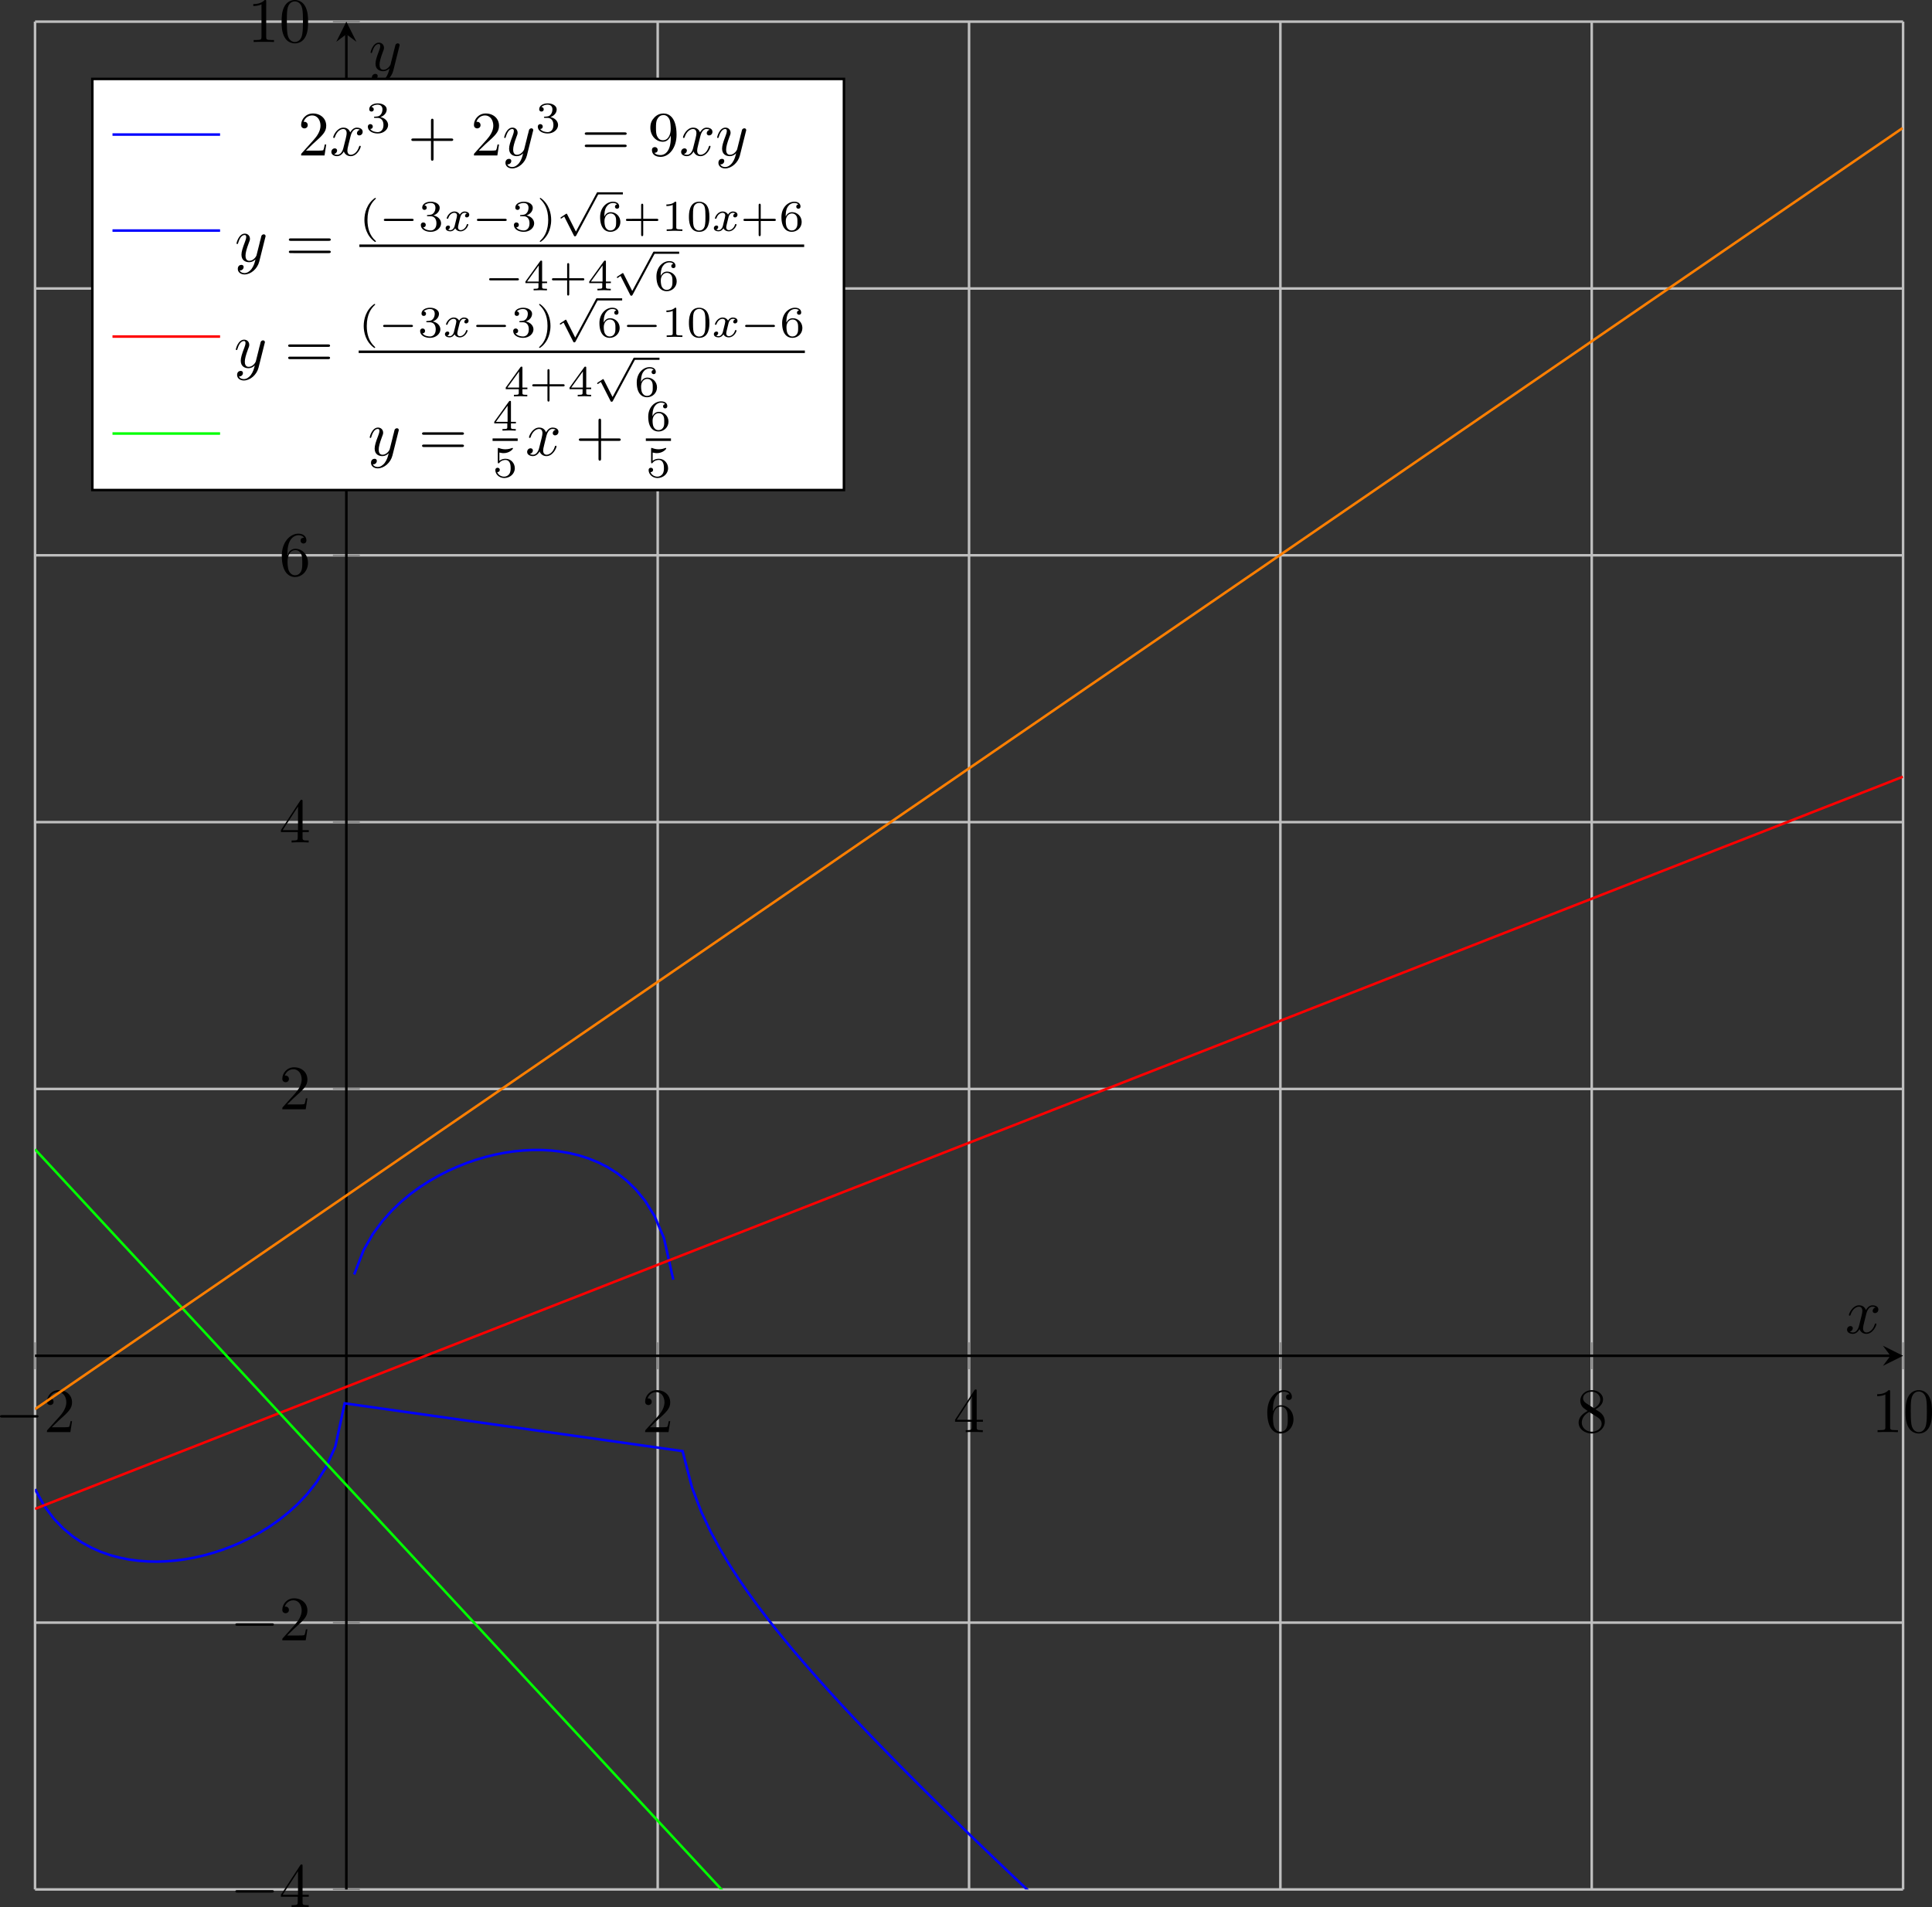 <?xml version="1.0" encoding="UTF-8" standalone="no"?>
<svg
   width="305.439pt"
   height="301.55pt"
   viewBox="0 0 305.439 301.55"
   version="1.1"
   id="svg123"
   xmlns:xlink="http://www.w3.org/1999/xlink"
   xmlns="http://www.w3.org/2000/svg"
   xmlns:svg="http://www.w3.org/2000/svg">
  <rect x="0" y="0" width="305.439" height="301.55" fill="#333333" stroke="none"/>
  <defs
     id="defs28">
    <g
       id="g24">
      <g
         id="glyph-0-0">
        <path
           d="m 6.562,-2.297 c 0.172,0 0.359,0 0.359,-0.203 0,-0.188 -0.188,-0.188 -0.359,-0.188 H 1.172 c -0.172,0 -0.344,0 -0.344,0.188 0,0.203 0.172,0.203 0.344,0.203 z m 0,0"
           id="path1" />
      </g>
      <g
         id="glyph-1-0">
        <path
           d="m 1.266,-0.766 1.062,-1.031 c 1.547,-1.375 2.141,-1.906 2.141,-2.906 0,-1.141 -0.891,-1.938 -2.109,-1.938 -1.125,0 -1.859,0.922 -1.859,1.812 0,0.547 0.5,0.547 0.531,0.547 0.172,0 0.516,-0.109 0.516,-0.531 0,-0.25 -0.188,-0.516 -0.531,-0.516 -0.078,0 -0.094,0 -0.125,0.016 0.219,-0.656 0.766,-1.016 1.344,-1.016 0.906,0 1.328,0.812 1.328,1.625 C 3.562,-3.906 3.078,-3.125 2.516,-2.5 l -1.906,2.125 C 0.5,-0.266 0.5,-0.234 0.5,0 H 4.203 L 4.469,-1.734 H 4.234 C 4.172,-1.438 4.109,-1 4,-0.844 3.938,-0.766 3.281,-0.766 3.062,-0.766 Z m 0,0"
           id="path2" />
      </g>
      <g
         id="glyph-1-1">
        <path
           d="m 2.938,-1.641 v 0.859 c 0,0.359 -0.031,0.469 -0.766,0.469 H 1.969 V 0 C 2.375,-0.031 2.891,-0.031 3.312,-0.031 c 0.422,0 0.938,0 1.359,0.031 v -0.312 h -0.219 c -0.734,0 -0.75,-0.109 -0.75,-0.469 V -1.641 H 4.688 v -0.312 H 3.703 v -4.531 c 0,-0.203 0,-0.266 -0.172,-0.266 -0.078,0 -0.109,0 -0.188,0.125 l -3.062,4.672 v 0.312 z m 0.047,-0.312 H 0.562 l 2.422,-3.719 z m 0,0"
           id="path3" />
      </g>
      <g
         id="glyph-1-2">
        <path
           d="m 1.312,-3.266 v -0.25 c 0,-2.516 1.234,-2.875 1.75,-2.875 0.234,0 0.656,0.062 0.875,0.406 -0.156,0 -0.547,0 -0.547,0.438 0,0.312 0.234,0.469 0.453,0.469 0.156,0 0.469,-0.094 0.469,-0.484 0,-0.594 -0.438,-1.078 -1.266,-1.078 -1.281,0 -2.625,1.281 -2.625,3.484 0,2.672 1.156,3.375 2.078,3.375 1.109,0 2.062,-0.938 2.062,-2.25 0,-1.266 -0.891,-2.219 -2,-2.219 -0.672,0 -1.047,0.5 -1.25,0.984 z M 2.5,-0.062 c -0.625,0 -0.922,-0.594 -0.984,-0.75 -0.188,-0.469 -0.188,-1.266 -0.188,-1.438 0,-0.781 0.328,-1.781 1.219,-1.781 0.172,0 0.625,0 0.938,0.625 0.172,0.359 0.172,0.875 0.172,1.359 0,0.484 0,0.984 -0.172,1.344 C 3.188,-0.109 2.734,-0.062 2.5,-0.062 Z m 0,0"
           id="path4" />
      </g>
      <g
         id="glyph-1-3">
        <path
           d="m 1.625,-4.562 c -0.453,-0.297 -0.5,-0.625 -0.5,-0.797 0,-0.609 0.656,-1.031 1.359,-1.031 0.719,0 1.359,0.516 1.359,1.234 0,0.578 -0.391,1.047 -0.984,1.391 z m 1.453,0.953 C 3.797,-3.984 4.281,-4.5 4.281,-5.156 c 0,-0.922 -0.875,-1.484 -1.781,-1.484 -1,0 -1.812,0.734 -1.812,1.672 0,0.172 0.016,0.625 0.438,1.094 0.109,0.109 0.484,0.359 0.734,0.531 C 1.281,-3.047 0.422,-2.5 0.422,-1.5 c 0,1.047 1.016,1.719 2.062,1.719 1.125,0 2.078,-0.828 2.078,-1.891 0,-0.359 -0.109,-0.812 -0.5,-1.234 C 3.875,-3.109 3.719,-3.203 3.078,-3.609 Z m -1,0.422 1.234,0.781 c 0.281,0.188 0.75,0.484 0.75,1.094 0,0.734 -0.75,1.25 -1.562,1.25 -0.859,0 -1.578,-0.609 -1.578,-1.438 0,-0.578 0.312,-1.219 1.156,-1.688 z m 0,0"
           id="path5" />
      </g>
      <g
         id="glyph-1-4">
        <path
           d="m 2.938,-6.375 c 0,-0.25 0,-0.266 -0.234,-0.266 C 2.078,-6 1.203,-6 0.891,-6 v 0.312 c 0.203,0 0.781,0 1.297,-0.266 v 5.172 c 0,0.359 -0.031,0.469 -0.922,0.469 h -0.312 V 0 c 0.344,-0.031 1.203,-0.031 1.609,-0.031 0.391,0 1.266,0 1.609,0.031 v -0.312 h -0.312 c -0.906,0 -0.922,-0.109 -0.922,-0.469 z m 0,0"
           id="path6" />
      </g>
      <g
         id="glyph-1-5">
        <path
           d="m 4.578,-3.188 c 0,-0.797 -0.047,-1.594 -0.391,-2.328 -0.453,-0.969 -1.281,-1.125 -1.688,-1.125 -0.609,0 -1.328,0.266 -1.75,1.188 -0.312,0.688 -0.359,1.469 -0.359,2.266 0,0.75 0.031,1.641 0.453,2.406 0.422,0.797 1.156,1 1.641,1 0.531,0 1.297,-0.203 1.734,-1.156 0.312,-0.688 0.359,-1.469 0.359,-2.25 z M 2.484,0 C 2.094,0 1.5,-0.25 1.328,-1.203 1.219,-1.797 1.219,-2.719 1.219,-3.312 c 0,-0.641 0,-1.297 0.078,-1.828 0.188,-1.188 0.938,-1.281 1.188,-1.281 0.328,0 0.984,0.188 1.172,1.172 0.109,0.562 0.109,1.312 0.109,1.938 0,0.75 0,1.422 -0.109,2.062 C 3.5,-0.297 2.938,0 2.484,0 Z m 0,0"
           id="path7" />
      </g>
      <g
         id="glyph-1-6">
        <path
           d="m 4.078,-2.297 h 2.781 C 7,-2.297 7.188,-2.297 7.188,-2.5 7.188,-2.688 7,-2.688 6.859,-2.688 h -2.781 v -2.797 c 0,-0.141 0,-0.328 -0.203,-0.328 -0.203,0 -0.203,0.188 -0.203,0.328 V -2.688 h -2.781 c -0.141,0 -0.328,0 -0.328,0.188 0,0.203 0.188,0.203 0.328,0.203 h 2.781 V 0.5 c 0,0.141 0,0.328 0.203,0.328 0.203,0 0.203,-0.188 0.203,-0.328 z m 0,0"
           id="path8" />
      </g>
      <g
         id="glyph-1-7">
        <path
           d="m 6.844,-3.266 c 0.156,0 0.344,0 0.344,-0.188 C 7.188,-3.656 7,-3.656 6.859,-3.656 h -5.969 c -0.141,0 -0.328,0 -0.328,0.203 0,0.188 0.188,0.188 0.328,0.188 z m 0.016,1.938 c 0.141,0 0.328,0 0.328,-0.203 0,-0.188 -0.188,-0.188 -0.344,-0.188 H 0.891 c -0.141,0 -0.328,0 -0.328,0.188 0,0.203 0.188,0.203 0.328,0.203 z m 0,0"
           id="path9" />
      </g>
      <g
         id="glyph-1-8">
        <path
           d="m 3.656,-3.172 v 0.328 c 0,2.328 -1.031,2.781 -1.609,2.781 -0.172,0 -0.719,-0.016 -0.984,-0.359 0.438,0 0.516,-0.281 0.516,-0.453 0,-0.312 -0.234,-0.453 -0.453,-0.453 -0.156,0 -0.453,0.078 -0.453,0.469 0,0.672 0.531,1.078 1.375,1.078 1.297,0 2.516,-1.359 2.516,-3.5 0,-2.688 -1.156,-3.359 -2.047,-3.359 -0.547,0 -1.031,0.188 -1.453,0.625 -0.422,0.453 -0.641,0.875 -0.641,1.625 0,1.234 0.875,2.219 1.984,2.219 0.609,0 1.016,-0.422 1.25,-1 z M 2.422,-2.406 c -0.156,0 -0.625,0 -0.922,-0.625 -0.188,-0.375 -0.188,-0.859 -0.188,-1.359 0,-0.531 0,-1 0.219,-1.375 0.266,-0.5 0.641,-0.625 0.984,-0.625 0.469,0 0.797,0.344 0.969,0.781 0.109,0.328 0.156,0.953 0.156,1.406 0,0.828 -0.344,1.797 -1.219,1.797 z m 0,0"
           id="path10" />
      </g>
      <g
         id="glyph-2-0">
        <path
           d="M 3.328,-3.016 C 3.391,-3.266 3.625,-4.188 4.312,-4.188 c 0.047,0 0.297,0 0.5,0.125 C 4.531,-4 4.344,-3.766 4.344,-3.516 c 0,0.156 0.109,0.344 0.375,0.344 0.219,0 0.531,-0.172 0.531,-0.578 0,-0.516 -0.578,-0.656 -0.922,-0.656 -0.578,0 -0.922,0.531 -1.047,0.75 -0.25,-0.656 -0.781,-0.75 -1.078,-0.75 -1.031,0 -1.609,1.281 -1.609,1.531 0,0.109 0.109,0.109 0.125,0.109 0.078,0 0.109,-0.031 0.125,-0.109 0.344,-1.062 1,-1.312 1.344,-1.312 0.188,0 0.531,0.094 0.531,0.672 0,0.312 -0.172,0.969 -0.531,2.375 -0.156,0.609 -0.516,1.031 -0.953,1.031 -0.062,0 -0.281,0 -0.5,-0.125 0.25,-0.062 0.469,-0.266 0.469,-0.547 0,-0.266 -0.219,-0.344 -0.359,-0.344 -0.312,0 -0.547,0.25 -0.547,0.578 0,0.453 0.484,0.656 0.922,0.656 0.672,0 1.031,-0.703 1.047,-0.75 0.125,0.359 0.484,0.75 1.078,0.75 1.031,0 1.594,-1.281 1.594,-1.531 0,-0.109 -0.078,-0.109 -0.109,-0.109 -0.094,0 -0.109,0.047 -0.141,0.109 -0.328,1.078 -1,1.312 -1.312,1.312 -0.391,0 -0.547,-0.312 -0.547,-0.656 0,-0.219 0.047,-0.438 0.156,-0.875 z m 0,0"
           id="path11" />
      </g>
      <g
         id="glyph-2-1">
        <path
           d="m 4.844,-3.797 c 0.047,-0.141 0.047,-0.156 0.047,-0.234 0,-0.172 -0.141,-0.266 -0.297,-0.266 -0.094,0 -0.25,0.062 -0.344,0.203 -0.016,0.062 -0.109,0.359 -0.141,0.547 -0.078,0.25 -0.141,0.531 -0.203,0.797 l -0.453,1.797 c -0.031,0.141 -0.469,0.844 -1.125,0.844 -0.5,0 -0.609,-0.438 -0.609,-0.812 C 1.719,-1.375 1.891,-2 2.219,-2.875 2.375,-3.281 2.422,-3.391 2.422,-3.594 c 0,-0.438 -0.312,-0.812 -0.812,-0.812 -0.953,0 -1.312,1.453 -1.312,1.531 0,0.109 0.094,0.109 0.109,0.109 0.109,0 0.109,-0.031 0.156,-0.188 0.281,-0.938 0.672,-1.234 1.016,-1.234 0.078,0 0.25,0 0.25,0.312 0,0.25 -0.109,0.516 -0.172,0.703 -0.406,1.062 -0.578,1.625 -0.578,2.094 0,0.891 0.625,1.188 1.219,1.188 0.391,0 0.719,-0.172 1,-0.453 -0.125,0.516 -0.25,1.016 -0.641,1.547 -0.266,0.328 -0.641,0.625 -1.094,0.625 -0.141,0 -0.594,-0.031 -0.766,-0.422 0.156,0 0.297,0 0.422,-0.125 C 1.328,1.203 1.422,1.062 1.422,0.875 1.422,0.562 1.156,0.531 1.062,0.531 0.828,0.531 0.5,0.688 0.5,1.172 c 0,0.5 0.438,0.875 1.062,0.875 1.016,0 2.047,-0.906 2.328,-2.031 z m 0,0"
           id="path12" />
      </g>
      <g
         id="glyph-3-0">
        <path
           d="m 1.906,-2.328 c 0.547,0 0.938,0.375 0.938,1.125 0,0.859 -0.516,1.125 -0.906,1.125 -0.281,0 -0.906,-0.078 -1.188,-0.5 0.328,0 0.406,-0.234 0.406,-0.391 0,-0.219 -0.172,-0.375 -0.391,-0.375 -0.188,0 -0.391,0.125 -0.391,0.406 0,0.656 0.719,1.078 1.562,1.078 0.969,0 1.641,-0.656 1.641,-1.344 0,-0.547 -0.438,-1.094 -1.203,-1.25 0.719,-0.266 0.984,-0.781 0.984,-1.219 0,-0.547 -0.625,-0.953 -1.406,-0.953 -0.766,0 -1.359,0.375 -1.359,0.938 0,0.234 0.156,0.359 0.359,0.359 0.219,0 0.359,-0.156 0.359,-0.344 0,-0.203 -0.141,-0.359 -0.359,-0.375 0.25,-0.297 0.719,-0.375 0.984,-0.375 0.312,0 0.75,0.156 0.75,0.75 0,0.297 -0.094,0.625 -0.281,0.828 -0.219,0.266 -0.422,0.281 -0.766,0.312 -0.172,0.016 -0.188,0.016 -0.219,0.016 -0.016,0 -0.078,0.016 -0.078,0.094 0,0.094 0.062,0.094 0.188,0.094 z m 0,0"
           id="path13" />
      </g>
      <g
         id="glyph-3-1">
        <path
           d="M 2.469,-5.219 C 1.156,-4.297 0.797,-2.812 0.797,-1.75 c 0,0.984 0.297,2.516 1.672,3.484 0.062,0 0.141,0 0.141,-0.078 0,-0.047 -0.016,-0.062 -0.062,-0.109 C 1.609,0.703 1.281,-0.469 1.281,-1.734 1.281,-3.625 2,-4.547 2.562,-5.062 2.594,-5.094 2.609,-5.109 2.609,-5.141 2.609,-5.219 2.531,-5.219 2.469,-5.219 Z m 0,0"
           id="path14" />
      </g>
      <g
         id="glyph-3-2">
        <path
           d="m 0.625,-5.219 c -0.047,0 -0.125,0 -0.125,0.078 0,0.031 0.016,0.047 0.062,0.109 0.594,0.547 1.266,1.484 1.266,3.281 0,1.453 -0.453,2.562 -1.203,3.234 -0.125,0.125 -0.125,0.125 -0.125,0.172 0,0.031 0.016,0.078 0.078,0.078 0.094,0 0.75,-0.453 1.219,-1.328 0.297,-0.578 0.5,-1.328 0.5,-2.141 C 2.297,-2.719 2,-4.25 0.625,-5.219 Z m 0,0"
           id="path15" />
      </g>
      <g
         id="glyph-3-3">
        <path
           d="m 1.047,-2.281 c 0,-0.562 0.047,-1.078 0.312,-1.516 0.234,-0.375 0.609,-0.625 1.062,-0.625 0.203,0 0.484,0.047 0.625,0.234 C 2.875,-4.172 2.719,-4.047 2.719,-3.844 c 0,0.172 0.125,0.328 0.328,0.328 0.219,0 0.344,-0.141 0.344,-0.344 0,-0.406 -0.297,-0.766 -0.984,-0.766 -1,0 -2.031,0.922 -2.031,2.422 0,1.797 0.844,2.344 1.625,2.344 0.844,0 1.578,-0.656 1.578,-1.562 0,-0.891 -0.703,-1.547 -1.516,-1.547 -0.562,0 -0.859,0.375 -1.016,0.688 z M 2,-0.078 c -0.359,0 -0.625,-0.203 -0.781,-0.516 C 1.125,-0.797 1.062,-1.156 1.062,-1.562 c 0,-0.688 0.406,-1.203 0.969,-1.203 0.312,0 0.531,0.125 0.703,0.375 0.172,0.266 0.172,0.562 0.172,0.969 0,0.391 0,0.688 -0.188,0.969 -0.156,0.234 -0.391,0.375 -0.719,0.375 z m 0,0"
           id="path16" />
      </g>
      <g
         id="glyph-3-4">
        <path
           d="m 3.219,-1.578 h 2.141 c 0.094,0 0.25,0 0.25,-0.156 0,-0.188 -0.156,-0.188 -0.25,-0.188 H 3.219 V -4.062 c 0,-0.078 0,-0.25 -0.156,-0.25 -0.172,0 -0.172,0.156 -0.172,0.25 v 2.141 H 0.75 c -0.094,0 -0.266,0 -0.266,0.172 0,0.172 0.156,0.172 0.266,0.172 H 2.891 V 0.562 c 0,0.094 0,0.266 0.156,0.266 0.172,0 0.172,-0.172 0.172,-0.266 z m 0,0"
           id="path17" />
      </g>
      <g
         id="glyph-3-5">
        <path
           d="m 2.328,-4.438 c 0,-0.188 0,-0.188 -0.203,-0.188 -0.453,0.438 -1.078,0.438 -1.359,0.438 v 0.25 c 0.156,0 0.625,0 1,-0.188 v 3.547 c 0,0.234 0,0.328 -0.688,0.328 H 0.812 V 0 c 0.125,0 0.984,-0.031 1.234,-0.031 0.219,0 1.094,0.031 1.25,0.031 V -0.25 H 3.031 c -0.703,0 -0.703,-0.094 -0.703,-0.328 z m 0,0"
           id="path18" />
      </g>
      <g
         id="glyph-3-6">
        <path
           d="M 3.594,-2.219 C 3.594,-2.984 3.5,-3.547 3.188,-4.031 2.969,-4.344 2.531,-4.625 1.984,-4.625 c -1.625,0 -1.625,1.906 -1.625,2.406 0,0.5 0,2.359 1.625,2.359 1.609,0 1.609,-1.859 1.609,-2.359 z M 1.984,-0.062 c -0.328,0 -0.75,-0.188 -0.891,-0.75 C 1,-1.219 1,-1.797 1,-2.312 1,-2.828 1,-3.359 1.094,-3.734 1.25,-4.281 1.688,-4.438 1.984,-4.438 c 0.375,0 0.734,0.234 0.859,0.641 0.109,0.375 0.125,0.875 0.125,1.484 0,0.516 0,1.031 -0.094,1.469 -0.141,0.641 -0.609,0.781 -0.891,0.781 z m 0,0"
           id="path19" />
      </g>
      <g
         id="glyph-3-7">
        <path
           d="m 3.688,-1.141 v -0.25 H 2.906 V -4.5 c 0,-0.141 0,-0.203 -0.141,-0.203 -0.094,0 -0.125,0 -0.188,0.109 l -2.312,3.203 v 0.25 h 2.062 v 0.562 c 0,0.25 0,0.328 -0.578,0.328 H 1.562 V 0 C 1.922,-0.016 2.359,-0.031 2.609,-0.031 2.875,-0.031 3.312,-0.016 3.672,0 v -0.25 h -0.188 C 2.906,-0.25 2.906,-0.328 2.906,-0.578 v -0.562 z M 2.375,-3.938 v 2.547 H 0.531 Z m 0,0"
           id="path20" />
      </g>
      <g
         id="glyph-3-8">
        <path
           d="m 1.078,-3.891 c 0.359,0.094 0.562,0.094 0.672,0.094 0.922,0 1.469,-0.625 1.469,-0.734 0,-0.078 -0.047,-0.094 -0.078,-0.094 -0.016,0 -0.031,0 -0.062,0.016 -0.172,0.062 -0.531,0.203 -1.047,0.203 -0.203,0 -0.562,-0.016 -1.016,-0.188 C 0.938,-4.625 0.922,-4.625 0.922,-4.625 c -0.094,0 -0.094,0.078 -0.094,0.188 v 2.047 c 0,0.125 0,0.203 0.109,0.203 0.062,0 0.078,0 0.141,-0.094 0.297,-0.375 0.734,-0.438 0.969,-0.438 0.422,0 0.609,0.328 0.641,0.391 0.125,0.234 0.172,0.5 0.172,0.906 0,0.203 0,0.609 -0.219,0.922 -0.172,0.25 -0.469,0.422 -0.812,0.422 -0.453,0 -0.922,-0.25 -1.094,-0.719 0.266,0.016 0.406,-0.156 0.406,-0.344 0,-0.297 -0.266,-0.344 -0.359,-0.344 0,0 -0.344,0 -0.344,0.375 0,0.625 0.578,1.25 1.406,1.25 0.891,0 1.672,-0.656 1.672,-1.547 0,-0.781 -0.594,-1.5 -1.453,-1.5 -0.312,0 -0.672,0.062 -0.984,0.328 z m 0,0"
           id="path21" />
      </g>
      <g
         id="glyph-4-0">
        <path
           d="m 5.188,-1.578 c 0.109,0 0.281,0 0.281,-0.156 0,-0.188 -0.172,-0.188 -0.281,-0.188 H 1.031 c -0.109,0 -0.281,0 -0.281,0.172 0,0.172 0.156,0.172 0.281,0.172 z m 0,0"
           id="path22" />
      </g>
      <g
         id="glyph-4-1">
        <path
           d="M 3.094,5.875 1.719,3.156 C 1.688,3.094 1.672,3.047 1.609,3.047 c -0.031,0 -0.047,0 -0.109,0.047 l -0.75,0.5 C 0.656,3.656 0.656,3.688 0.656,3.719 0.656,3.75 0.688,3.812 0.75,3.812 c 0.031,0 0.047,0 0.141,-0.062 C 0.969,3.688 1.156,3.547 1.25,3.5 L 2.781,6.516 C 2.828,6.609 2.844,6.625 2.938,6.625 3,6.625 3.078,6.625 3.141,6.5 l 3.5,-6.531 c 0.062,-0.094 0.062,-0.094 0.062,-0.141 0,-0.109 -0.094,-0.172 -0.172,-0.172 -0.094,0 -0.141,0.062 -0.172,0.156 z m 0,0"
           id="path23" />
      </g>
      <g
         id="glyph-5-0">
        <path
           d="M 1.734,-0.734 C 1.672,-0.5 1.438,-0.125 1.078,-0.125 c -0.016,0 -0.234,0 -0.375,-0.094 0.281,-0.094 0.312,-0.344 0.312,-0.391 0,-0.156 -0.125,-0.25 -0.281,-0.25 -0.203,0 -0.406,0.156 -0.406,0.422 0,0.344 0.391,0.5 0.734,0.5 0.328,0 0.609,-0.188 0.781,-0.484 C 2.016,-0.062 2.391,0.062 2.672,0.062 c 0.812,0 1.234,-0.859 1.234,-1.062 0,-0.094 -0.094,-0.094 -0.109,-0.094 -0.109,0 -0.109,0.047 -0.141,0.125 -0.141,0.484 -0.562,0.844 -0.953,0.844 -0.281,0 -0.422,-0.188 -0.422,-0.453 0,-0.188 0.172,-0.812 0.359,-1.594 C 2.781,-2.703 3.094,-2.875 3.328,-2.875 c 0.016,0 0.219,0 0.375,0.094 -0.219,0.062 -0.312,0.266 -0.312,0.391 0,0.141 0.125,0.25 0.281,0.25 0.156,0 0.391,-0.125 0.391,-0.422 0,-0.391 -0.453,-0.516 -0.719,-0.516 -0.359,0 -0.641,0.234 -0.781,0.5 -0.125,-0.281 -0.453,-0.5 -0.844,-0.5 C 0.938,-3.078 0.5,-2.219 0.5,-2 c 0,0.078 0.094,0.078 0.109,0.078 0.094,0 0.094,-0.016 0.141,-0.109 C 0.922,-2.578 1.359,-2.875 1.703,-2.875 1.938,-2.875 2.125,-2.75 2.125,-2.422 2.125,-2.281 2.031,-1.938 1.969,-1.688 Z m 0,0"
           id="path24" />
      </g>
    </g>
    <clipPath
       id="clip-0">
      <path
         clip-rule="nonzero"
         d="M 13.004,219 H 308.332 v 82.852 H 13.004 Z m 0,0"
         id="path25" />
    </clipPath>
    <clipPath
       id="clip-1">
      <path
         clip-rule="nonzero"
         d="M 13.004,120 H 308.332 V 248 H 13.004 Z m 0,0"
         id="path26" />
    </clipPath>
    <clipPath
       id="clip-2">
      <path
         clip-rule="nonzero"
         d="M 13.004,179 H 308.332 V 301.852 H 13.004 Z m 0,0"
         id="path27" />
    </clipPath>
    <clipPath
       id="clip-3">
      <path
         clip-rule="nonzero"
         d="M 13.004,17 H 308.332 V 232 H 13.004 Z m 0,0"
         id="path28" />
    </clipPath>
  </defs>
  <path
     fill="none"
     stroke-width="0.399"
     stroke-linecap="butt"
     stroke-linejoin="miter"
     stroke="#bfbfbf"
     stroke-opacity="1"
     stroke-miterlimit="10"
     d="M 5.538,298.751 V 3.423 M 103.979,298.751 V 3.423 M 153.202,298.751 V 3.423 M 202.421,298.751 V 3.423 M 251.643,298.751 V 3.423 M 300.866,298.751 V 3.423"
     id="path29" />
  <path
     fill="none"
     stroke-width="0.399"
     stroke-linecap="butt"
     stroke-linejoin="miter"
     stroke="#bfbfbf"
     stroke-opacity="1"
     stroke-miterlimit="10"
     d="M 5.538,298.751 H 300.866 M 5.538,256.564 H 300.866 M 5.538,172.181 H 300.866 M 5.538,129.993 H 300.866 M 5.538,87.802 H 300.866 M 5.538,45.614 H 300.866 M 5.538,3.423 H 300.866"
     id="path30" />
  <path
     fill="none"
     stroke-width="0.199"
     stroke-linecap="butt"
     stroke-linejoin="miter"
     stroke="#7f7f7f"
     stroke-opacity="1"
     stroke-miterlimit="10"
     d="m 5.538,216.497 v -4.25 m 98.441,4.25 v -4.25 m 49.223,4.25 v -4.25 m 49.219,4.25 v -4.25 m 49.223,4.25 v -4.25 m 49.223,4.25 v -4.25"
     id="path31" />
  <path
     fill="none"
     stroke-width="0.199"
     stroke-linecap="butt"
     stroke-linejoin="miter"
     stroke="#7f7f7f"
     stroke-opacity="1"
     stroke-miterlimit="10"
     d="m 52.632,298.751 h 4.254 m -4.254,-42.188 h 4.254 m -4.254,-84.383 h 4.254 m -4.254,-42.188 h 4.254 M 52.632,87.802 h 4.254 m -4.254,-42.188 h 4.254 M 52.632,3.423 h 4.254"
     id="path32" />
  <path
     fill="none"
     stroke-width="0.399"
     stroke-linecap="butt"
     stroke-linejoin="miter"
     stroke="#000000"
     stroke-opacity="1"
     stroke-miterlimit="10"
     d="M 5.538,214.372 H 298.874"
     id="path33" />
  <path
     fill-rule="nonzero"
     fill="#000000"
     fill-opacity="1"
     d="m 300.866,214.372 -3.191,-1.594 1.199,1.594 -1.199,1.594"
     id="path34" />
  <path
     fill="none"
     stroke-width="0.399"
     stroke-linecap="butt"
     stroke-linejoin="miter"
     stroke="#000000"
     stroke-opacity="1"
     stroke-miterlimit="10"
     d="M 54.757,298.751 V 5.415"
     id="path35" />
  <path
     fill-rule="nonzero"
     fill="#000000"
     fill-opacity="1"
     d="m 54.757,3.423 -1.594,3.188 1.594,-1.195 1.594,1.195"
     id="path36" />
  <g
     fill="#000000"
     fill-opacity="1"
     id="g36"
     transform="translate(-7.466,-3.1)">
    <use
       xlink:href="#glyph-0-0"
       x="6.638"
       y="229.543"
       id="use36" />
  </g>
  <g
     fill="#000000"
     fill-opacity="1"
     id="g37"
     transform="translate(-7.466,-3.1)">
    <use
       xlink:href="#glyph-1-0"
       x="14.387"
       y="229.543"
       id="use37" />
  </g>
  <g
     fill="#000000"
     fill-opacity="1"
     id="g38"
     transform="translate(-7.466,-3.1)">
    <use
       xlink:href="#glyph-1-0"
       x="108.954"
       y="229.543"
       id="use38" />
  </g>
  <g
     fill="#000000"
     fill-opacity="1"
     id="g39"
     transform="translate(-7.466,-3.1)">
    <use
       xlink:href="#glyph-1-1"
       x="158.174"
       y="229.543"
       id="use39" />
  </g>
  <g
     fill="#000000"
     fill-opacity="1"
     id="g40"
     transform="translate(-7.466,-3.1)">
    <use
       xlink:href="#glyph-1-2"
       x="207.395"
       y="229.543"
       id="use40" />
  </g>
  <g
     fill="#000000"
     fill-opacity="1"
     id="g41"
     transform="translate(-7.466,-3.1)">
    <use
       xlink:href="#glyph-1-3"
       x="256.616"
       y="229.543"
       id="use41" />
  </g>
  <g
     fill="#000000"
     fill-opacity="1"
     id="g43"
     transform="translate(-7.466,-3.1)">
    <use
       xlink:href="#glyph-1-4"
       x="303.346"
       y="229.543"
       id="use42" />
    <use
       xlink:href="#glyph-1-5"
       x="308.327"
       y="229.543"
       id="use43" />
  </g>
  <g
     fill="#000000"
     fill-opacity="1"
     id="g44"
     transform="translate(-7.466,-3.1)">
    <use
       xlink:href="#glyph-0-0"
       x="43.848"
       y="304.65"
       id="use44" />
  </g>
  <g
     fill="#000000"
     fill-opacity="1"
     id="g45"
     transform="translate(-7.466,-3.1)">
    <use
       xlink:href="#glyph-1-1"
       x="51.596"
       y="304.65"
       id="use45" />
  </g>
  <g
     fill="#000000"
     fill-opacity="1"
     id="g46"
     transform="translate(-7.466,-3.1)">
    <use
       xlink:href="#glyph-0-0"
       x="43.848"
       y="262.461"
       id="use46" />
  </g>
  <g
     fill="#000000"
     fill-opacity="1"
     id="g47"
     transform="translate(-7.466,-3.1)">
    <use
       xlink:href="#glyph-1-0"
       x="51.596"
       y="262.461"
       id="use47" />
  </g>
  <g
     fill="#000000"
     fill-opacity="1"
     id="g48"
     transform="translate(-7.466,-3.1)">
    <use
       xlink:href="#glyph-1-0"
       x="51.596"
       y="178.498"
       id="use48" />
  </g>
  <g
     fill="#000000"
     fill-opacity="1"
     id="g49"
     transform="translate(-7.466,-3.1)">
    <use
       xlink:href="#glyph-1-1"
       x="51.596"
       y="136.309"
       id="use49" />
  </g>
  <g
     fill="#000000"
     fill-opacity="1"
     id="g50"
     transform="translate(-7.466,-3.1)">
    <use
       xlink:href="#glyph-1-2"
       x="51.596"
       y="94.119"
       id="use50" />
  </g>
  <g
     fill="#000000"
     fill-opacity="1"
     id="g51"
     transform="translate(-7.466,-3.1)">
    <use
       xlink:href="#glyph-1-3"
       x="51.596"
       y="51.93"
       id="use51" />
  </g>
  <g
     fill="#000000"
     fill-opacity="1"
     id="g53"
     transform="translate(-7.466,-3.1)">
    <use
       xlink:href="#glyph-1-4"
       x="46.615"
       y="9.741"
       id="use52" />
    <use
       xlink:href="#glyph-1-5"
       x="51.596"
       y="9.741"
       id="use53" />
  </g>
  <path
     fill="none"
     stroke-width="0.399"
     stroke-linecap="butt"
     stroke-linejoin="miter"
     stroke="#0000ff"
     stroke-opacity="1"
     stroke-miterlimit="10"
     d="m 55.995,201.521 1.484,-3.852 1.484,-2.578 1.484,-2.008 1.484,-1.656 1.48,-1.41 1.484,-1.23 1.484,-1.082 1.484,-0.957 1.484,-0.852 1.484,-0.754 1.484,-0.668 1.484,-0.59 1.484,-0.512 1.484,-0.438 1.484,-0.363 1.484,-0.293 1.48,-0.223 1.484,-0.148 1.484,-0.074 H 85.674 l 1.484,0.082 1.484,0.172 1.484,0.262 1.484,0.363 1.484,0.48 1.484,0.605 1.484,0.754 1.48,0.934 1.484,1.148 1.484,1.434 1.484,1.812 1.484,2.398 1.484,3.461 1.484,6.609"
     id="path53" />
  <g
     clip-path="url(#clip-0)"
     id="g54"
     transform="translate(-7.466,-3.1)">
    <path
       fill="none"
       stroke-width="0.399"
       stroke-linecap="butt"
       stroke-linejoin="miter"
       stroke="#0000ff"
       stroke-opacity="1"
       stroke-miterlimit="10"
       d="m 9.0625e-4,264.542 1.484,-2.676 1.484,-1.98 1.484,-1.547 1.48,-1.234 1.484,-1 1.484,-0.809 1.484,-0.656 1.484,-0.52 1.484,-0.398 1.484,-0.297 1.484,-0.199 1.484,-0.109 1.484,-0.031 1.484,0.051 1.48,0.125 1.484,0.199 1.484,0.27 1.484,0.34 1.484,0.414 1.484,0.484 1.484,0.562 1.484,0.641 1.484,0.727 1.484,0.816 1.484,0.922 1.484,1.039 1.48,1.176 1.484,1.344 1.484,1.566 1.484,1.875 1.484,2.348 1.484,3.277 1.484,6.852 53.426,-7.555 1.484,-5.746 1.484,-3.887 1.484,-3.145 1.484,-2.734 1.48,-2.465 1.484,-2.281 1.484,-2.145 1.484,-2.031 1.484,-1.949 1.484,-1.879 1.484,-1.824 1.484,-1.773 1.484,-1.734 1.484,-1.695 1.484,-1.664 1.484,-1.637 1.48,-1.613 1.484,-1.594 1.484,-1.57 1.484,-1.559 1.484,-1.535 1.484,-1.523 1.484,-1.512 1.484,-1.5 1.484,-1.488 1.484,-1.477 1.484,-1.469 1.48,-1.453 1.484,-1.457 1.484,-1.445 1.484,-1.438 1.484,-1.43 1.484,-1.426 2.969,-2.828 1.484,-1.406 1.484,-1.402 2.969,-2.797 1.48,-1.387 1.484,-1.387 2.969,-2.758 1.484,-1.375 1.484,-1.371 1.484,-1.367 1.484,-1.375 1.484,-1.359 1.484,-1.363 1.484,-1.359 1.48,-1.355 1.484,-1.355 1.484,-1.352 2.969,-2.695 4.453,-4.031 2.969,-2.68 2.969,-2.672 1.48,-1.332 5.938,-5.328 1.484,-1.328 1.484,-1.324 1.484,-1.328 1.484,-1.32 1.484,-1.324 1.484,-1.32 1.484,-1.324 1.48,-1.316 1.484,-1.32 1.484,-1.316 1.484,-1.32 2.969,-2.625 1.484,-1.316 2.969,-2.625 1.484,-1.316 1.484,-1.312 1.48,-1.312 1.484,-1.301 1.484,-1.316 1.484,-1.305 1.484,-1.316 1.484,-1.309 4.453,-3.914 1.484,-1.309 2.969,-2.609 1.48,-1.301 1.484,-1.312 5.938,-5.203 1.484,-1.305 1.484,-1.297 4.453,-3.902 1.484,-1.293 1.48,-1.305 1.484,-1.297 1.484,-1.293 1.484,-1.301 1.484,-1.297 1.484,-1.293 1.484,-1.301 1.484,-1.289 1.484,-1.293 1.484,-1.301 1.484,-1.297 1.48,-1.285 1.484,-1.301 1.484,-1.285 1.484,-1.305 1.484,-1.289 1.484,-1.297 2.969,-2.578 1.484,-1.293 1.484,-1.297"
       transform="matrix(1,0,0,-1,13.003,503.108)"
       id="path54" />
  </g>
  <g
     clip-path="url(#clip-1)"
     id="g55"
     transform="translate(-7.466,-3.1)">
    <path
       fill="none"
       stroke-width="0.399"
       stroke-linecap="butt"
       stroke-linejoin="miter"
       stroke="#ff0000"
       stroke-opacity="1"
       stroke-miterlimit="10"
       d="m 9.0625e-4,261.432 4.453,1.746 1.48,0.582 13.359,5.238 1.484,0.578 1.48,0.582 16.328,6.402 1.48,0.582 1.484,0.582 1.484,0.578 13.359,5.238 1.48,0.582 4.453,1.746 1.484,0.578 10.391,4.074 1.48,0.582 7.422,2.91 1.484,0.578 5.938,2.328 1.48,0.582 14.844,5.82 1.484,0.578 1.48,0.582 16.328,6.402 1.48,0.582 1.484,0.582 1.484,0.578 11.875,4.656 1.48,0.582 7.422,2.91 1.484,0.578 7.422,2.91 1.48,0.582 7.422,2.91 1.484,0.578 1.484,0.582 1.484,0.586 1.484,0.582 1.484,0.578 1.48,0.582 13.359,5.238 1.484,0.578 1.484,0.582 1.48,0.582 1.484,0.586 1.484,0.578 1.484,0.582 1.484,0.586 1.484,0.578 8.906,3.492 1.48,0.582 1.484,0.582 1.484,0.578 1.484,0.582 1.484,0.586 1.484,0.582 1.484,0.578 5.938,2.328 1.48,0.582 1.484,0.582 1.484,0.578 1.484,0.582 1.484,0.586 1.484,0.582 1.484,0.578 1.484,0.586 2.969,1.164 1.484,0.578 1.484,0.582 1.48,0.582 5.938,2.328 1.484,0.578 1.484,0.586 4.453,1.746 1.484,0.578 1.484,0.582 1.48,0.586 1.484,0.582 1.484,0.578 11.875,4.656 1.48,0.582 1.484,0.582 1.484,0.578 2.969,1.164 1.484,0.586 1.484,0.578 1.484,0.582 1.484,0.586 1.484,0.582"
       transform="matrix(1,0,0,-1,13.003,503.108)"
       id="path55" />
  </g>
  <g
     clip-path="url(#clip-2)"
     id="g56"
     transform="translate(-7.466,-3.1)">
    <path
       fill="none"
       stroke-width="0.399"
       stroke-linecap="butt"
       stroke-linejoin="miter"
       stroke="#00ff00"
       stroke-opacity="1"
       stroke-miterlimit="10"
       d="m 9.0625e-4,318.272 1.484,-1.598 1.484,-1.602 1.484,-1.598 1.48,-1.598 1.484,-1.602 1.484,-1.598 1.484,-1.602 1.484,-1.598 1.484,-1.602 2.969,-3.195 1.484,-1.602 1.484,-1.598 1.484,-1.602 1.48,-1.598 1.484,-1.602 2.969,-3.195 1.484,-1.602 1.484,-1.598 1.484,-1.602 1.484,-1.598 1.484,-1.602 1.484,-1.598 1.484,-1.602 1.484,-1.598 1.48,-1.598 1.484,-1.602 1.484,-1.598 1.484,-1.602 1.484,-1.598 1.484,-1.602 2.969,-3.195 1.484,-1.602 1.484,-1.598 1.484,-1.602 1.484,-1.598 1.48,-1.602 1.484,-1.598 1.484,-1.602 2.969,-3.195 1.484,-1.602 1.484,-1.598 1.484,-1.602 1.484,-1.598 1.484,-1.602 1.484,-1.598 1.484,-1.602 1.48,-1.598 1.484,-1.598 1.484,-1.602 1.484,-1.598 1.484,-1.602 1.484,-1.598 1.484,-1.602 2.969,-3.195 1.484,-1.602 1.484,-1.598 1.48,-1.602 1.484,-1.598 1.484,-1.602 1.484,-1.598 1.484,-1.602 2.969,-3.195 1.484,-1.602 1.484,-1.598 1.484,-1.602 1.484,-1.598 1.484,-1.602 1.48,-1.598 1.484,-1.598 1.484,-1.602 1.484,-1.598 1.484,-1.602 1.484,-1.598 1.484,-1.602 1.484,-1.598 1.484,-1.602 2.969,-3.195 1.484,-1.602 1.48,-1.598 1.484,-1.602 1.484,-1.598 1.484,-1.602 2.969,-3.195 1.484,-1.602 1.484,-1.598 1.484,-1.602 1.484,-1.598 1.484,-1.602 1.48,-1.598 1.484,-1.602 2.969,-3.195 1.484,-1.602 1.484,-1.598 1.484,-1.602 1.484,-1.598 1.484,-1.602 2.969,-3.195 1.484,-1.602 1.48,-1.598 1.484,-1.602 1.484,-1.598 1.484,-1.602 1.484,-1.598 1.484,-1.602 1.484,-1.598 1.484,-1.602 2.969,-3.195 1.484,-1.602 1.48,-1.602 1.484,-1.594 2.969,-3.203 1.484,-1.598 1.484,-1.602 1.484,-1.598 1.484,-1.602 2.969,-3.195 1.484,-1.602 1.484,-1.598 1.48,-1.598 1.484,-1.602 1.484,-1.598 1.484,-1.602 1.484,-1.598 1.484,-1.602 2.969,-3.195 1.484,-1.602 1.484,-1.598 1.484,-1.602 1.484,-1.598 1.48,-1.602 2.969,-3.195 1.484,-1.602 1.484,-1.598 1.484,-1.602 1.484,-1.598 1.484,-1.602 1.484,-1.598 1.484,-1.602 1.484,-1.594 1.48,-1.602 1.484,-1.602 2.969,-3.195 2.969,-3.203 1.484,-1.594 2.969,-3.203 2.969,-3.195 1.484,-1.602 1.48,-1.598 1.484,-1.598 1.484,-1.605 1.484,-1.602 1.484,-1.594 1.484,-1.602 4.453,-4.793 1.484,-1.605 1.484,-1.602 1.484,-1.594 1.48,-1.602 1.484,-1.598 1.484,-1.602 1.484,-1.598 1.484,-1.602 1.484,-1.598 2.969,-3.203 1.484,-1.594 1.484,-1.602 1.484,-1.598 1.48,-1.598 2.969,-3.203 1.484,-1.598 1.484,-1.602 4.453,-4.793 2.969,-3.203"
       transform="matrix(1,0,0,-1,13.003,503.108)"
       id="path56" />
  </g>
  <g
     clip-path="url(#clip-3)"
     id="g57"
     transform="translate(-7.466,-3.1)">
    <path
       fill="none"
       stroke-width="0.399"
       stroke-linecap="butt"
       stroke-linejoin="miter"
       stroke="#ff7f00"
       stroke-opacity="1"
       stroke-miterlimit="10"
       d="m 9.0625e-4,277.198 1.484,1.016 1.484,1.02 1.484,1.016 1.48,1.02 1.484,1.016 1.484,1.02 1.484,1.016 1.484,1.02 1.484,1.016 1.484,1.02 1.484,1.016 2.969,2.039 1.484,1.016 1.48,1.02 1.484,1.016 1.484,1.02 1.484,1.016 1.484,1.02 1.484,1.016 1.484,1.02 1.484,1.016 1.484,1.02 1.484,1.016 1.484,1.02 1.484,1.016 1.48,1.02 1.484,1.016 1.484,1.02 1.484,1.016 1.484,1.02 1.484,1.016 1.484,1.02 1.484,1.016 1.484,1.02 1.484,1.016 1.484,1.02 1.484,1.016 1.48,1.02 1.484,1.016 1.484,1.02 1.484,1.016 1.484,1.02 1.484,1.016 1.484,1.02 1.484,1.016 1.484,1.02 1.484,1.016 1.484,1.02 1.484,1.016 1.48,1.02 1.484,1.02 1.484,1.016 1.484,1.02 1.484,1.016 1.484,1.02 1.484,1.016 1.484,1.02 1.484,1.016 1.484,1.02 1.484,1.016 1.48,1.02 1.484,1.016 1.484,1.02 1.484,1.016 1.484,1.02 1.484,1.016 1.484,1.02 1.484,1.016 1.484,1.02 1.484,1.016 1.484,1.02 1.484,1.016 1.48,1.02 2.969,2.031 1.484,1.02 1.484,1.016 2.969,2.039 1.484,1.016 1.484,1.02 2.969,2.031 1.484,1.02 1.48,1.02 1.484,1.016 1.484,1.02 2.969,2.031 4.453,3.059 2.969,2.031 1.484,1.02 1.48,1.016 1.484,1.016 1.484,1.023 2.969,2.031 1.484,1.02 1.484,1.016 1.484,1.02 1.484,1.016 1.484,1.02 1.484,1.016 1.484,1.02 1.48,1.016 1.484,1.02 1.484,1.016 1.484,1.023 4.453,3.047 1.484,1.02 1.484,1.016 2.969,2.039 1.48,1.016 1.484,1.016 1.484,1.02 1.484,1.016 2.969,2.039 1.484,1.016 1.484,1.02 1.484,1.016 1.484,1.02 2.969,2.031 1.48,1.023 2.969,2.031 1.484,1.02 1.484,1.016 1.484,1.02 1.484,1.016 2.969,2.039 2.969,2.031 1.484,1.02 1.48,1.016 1.484,1.016 1.484,1.023 1.484,1.016 1.484,1.02 2.969,2.031 2.969,2.039 1.484,1.016 1.484,1.02 1.48,1.016 1.484,1.016 1.484,1.02 1.484,1.016 1.484,1.023 2.969,2.031 1.484,1.02 2.969,2.031 2.969,2.039 1.48,1.016 1.484,1.02 1.484,1.016 1.484,1.02 1.484,1.016 1.484,1.02 1.484,1.016 1.484,1.02 1.484,1.016 1.484,1.02 2.969,2.031 1.48,1.02 1.484,1.02 1.484,1.016 2.969,2.039 2.969,2.031 2.969,2.039 2.969,2.031 1.48,1.02 2.969,2.031 1.484,1.023 1.484,1.016 1.484,1.02 2.969,2.031 2.969,2.039"
       transform="matrix(1,0,0,-1,13.003,503.108)"
       id="path57" />
  </g>
  <g
     fill="#000000"
     fill-opacity="1"
     id="g58"
     transform="translate(-7.466,-3.1)">
    <use
       xlink:href="#glyph-2-0"
       x="299.176"
       y="213.897"
       id="use57" />
  </g>
  <g
     fill="#000000"
     fill-opacity="1"
     id="g59"
     transform="translate(-7.466,-3.1)">
    <use
       xlink:href="#glyph-2-1"
       x="65.752"
       y="14.25"
       id="use58" />
  </g>
  <path
     fill-rule="nonzero"
     fill="#ffffff"
     fill-opacity="1"
     stroke-width="0.399"
     stroke-linecap="butt"
     stroke-linejoin="miter"
     stroke="#000000"
     stroke-opacity="1"
     stroke-miterlimit="10"
     d="M 14.596,77.486 H 133.424 V 12.482 H 14.596 Z m 0,0"
     id="path59" />
  <path
     fill="none"
     stroke-width="0.399"
     stroke-linecap="butt"
     stroke-linejoin="miter"
     stroke="#0000ff"
     stroke-opacity="1"
     stroke-miterlimit="10"
     d="M 17.784,21.275 H 34.792"
     id="path60" />
  <g
     fill="#000000"
     fill-opacity="1"
     id="g60"
     transform="translate(-7.466,-3.1)">
    <use
       xlink:href="#glyph-1-0"
       x="54.571"
       y="27.684"
       id="use60" />
  </g>
  <g
     fill="#000000"
     fill-opacity="1"
     id="g61"
     transform="translate(-7.466,-3.1)">
    <use
       xlink:href="#glyph-2-0"
       x="59.553"
       y="27.684"
       id="use61" />
  </g>
  <g
     fill="#000000"
     fill-opacity="1"
     id="g62"
     transform="translate(-7.466,-3.1)">
    <use
       xlink:href="#glyph-3-0"
       x="65.246"
       y="24.069"
       id="use62" />
  </g>
  <g
     fill="#000000"
     fill-opacity="1"
     id="g63"
     transform="translate(-7.466,-3.1)">
    <use
       xlink:href="#glyph-1-6"
       x="71.93"
       y="27.684"
       id="use63" />
  </g>
  <g
     fill="#000000"
     fill-opacity="1"
     id="g64"
     transform="translate(-7.466,-3.1)">
    <use
       xlink:href="#glyph-1-0"
       x="81.891"
       y="27.684"
       id="use64" />
  </g>
  <g
     fill="#000000"
     fill-opacity="1"
     id="g65"
     transform="translate(-7.466,-3.1)">
    <use
       xlink:href="#glyph-2-1"
       x="86.874"
       y="27.684"
       id="use65" />
  </g>
  <g
     fill="#000000"
     fill-opacity="1"
     id="g66"
     transform="translate(-7.466,-3.1)">
    <use
       xlink:href="#glyph-3-0"
       x="92.116"
       y="24.069"
       id="use66" />
  </g>
  <g
     fill="#000000"
     fill-opacity="1"
     id="g67"
     transform="translate(-7.466,-3.1)">
    <use
       xlink:href="#glyph-1-7"
       x="99.352"
       y="27.684"
       id="use67" />
  </g>
  <g
     fill="#000000"
     fill-opacity="1"
     id="g68"
     transform="translate(-7.466,-3.1)">
    <use
       xlink:href="#glyph-1-8"
       x="109.861"
       y="27.684"
       id="use68" />
  </g>
  <g
     fill="#000000"
     fill-opacity="1"
     id="g70"
     transform="translate(-7.466,-3.1)">
    <use
       xlink:href="#glyph-2-0"
       x="114.85"
       y="27.684"
       id="use69" />
    <use
       xlink:href="#glyph-2-1"
       x="120.544"
       y="27.684"
       id="use70" />
  </g>
  <path
     fill="none"
     stroke-width="0.399"
     stroke-linecap="butt"
     stroke-linejoin="miter"
     stroke="#0000ff"
     stroke-opacity="1"
     stroke-miterlimit="10"
     d="M 17.784,36.454 H 34.792"
     id="path70" />
  <g
     fill="#000000"
     fill-opacity="1"
     id="g71"
     transform="translate(-7.466,-3.1)">
    <use
       xlink:href="#glyph-2-1"
       x="44.56"
       y="44.449"
       id="use71" />
  </g>
  <g
     fill="#000000"
     fill-opacity="1"
     id="g72"
     transform="translate(-7.466,-3.1)">
    <use
       xlink:href="#glyph-1-7"
       x="52.57"
       y="44.449"
       id="use72" />
  </g>
  <g
     fill="#000000"
     fill-opacity="1"
     id="g73"
     transform="translate(-7.466,-3.1)">
    <use
       xlink:href="#glyph-3-1"
       x="64.281"
       y="39.617"
       id="use73" />
  </g>
  <g
     fill="#000000"
     fill-opacity="1"
     id="g74"
     transform="translate(-7.466,-3.1)">
    <use
       xlink:href="#glyph-4-0"
       x="67.394"
       y="39.617"
       id="use74" />
  </g>
  <g
     fill="#000000"
     fill-opacity="1"
     id="g75"
     transform="translate(-7.466,-3.1)">
    <use
       xlink:href="#glyph-3-0"
       x="73.621"
       y="39.617"
       id="use75" />
  </g>
  <g
     fill="#000000"
     fill-opacity="1"
     id="g76"
     transform="translate(-7.466,-3.1)">
    <use
       xlink:href="#glyph-5-0"
       x="77.592"
       y="39.617"
       id="use76" />
  </g>
  <g
     fill="#000000"
     fill-opacity="1"
     id="g77"
     transform="translate(-7.466,-3.1)">
    <use
       xlink:href="#glyph-4-0"
       x="82.11"
       y="39.617"
       id="use77" />
  </g>
  <g
     fill="#000000"
     fill-opacity="1"
     id="g79"
     transform="translate(-7.466,-3.1)">
    <use
       xlink:href="#glyph-3-0"
       x="88.337"
       y="39.617"
       id="use78" />
    <use
       xlink:href="#glyph-3-2"
       x="92.308"
       y="39.617"
       id="use79" />
  </g>
  <g
     fill="#000000"
     fill-opacity="1"
     id="g80"
     transform="translate(-7.466,-3.1)">
    <use
       xlink:href="#glyph-4-1"
       x="95.421"
       y="33.841"
       id="use80" />
  </g>
  <path
     fill="none"
     stroke-width="0.339"
     stroke-linecap="butt"
     stroke-linejoin="miter"
     stroke="#000000"
     stroke-opacity="1"
     stroke-miterlimit="10"
     d="m 94.499,30.572 h 3.973"
     id="path80" />
  <g
     fill="#000000"
     fill-opacity="1"
     id="g84"
     transform="translate(-7.466,-3.1)">
    <use
       xlink:href="#glyph-3-3"
       x="101.966"
       y="39.617"
       id="use81" />
    <use
       xlink:href="#glyph-3-4"
       x="105.937"
       y="39.617"
       id="use82" />
    <use
       xlink:href="#glyph-3-5"
       x="112.053"
       y="39.617"
       id="use83" />
    <use
       xlink:href="#glyph-3-6"
       x="116.024"
       y="39.617"
       id="use84" />
  </g>
  <g
     fill="#000000"
     fill-opacity="1"
     id="g85"
     transform="translate(-7.466,-3.1)">
    <use
       xlink:href="#glyph-5-0"
       x="119.996"
       y="39.617"
       id="use85" />
  </g>
  <g
     fill="#000000"
     fill-opacity="1"
     id="g87"
     transform="translate(-7.466,-3.1)">
    <use
       xlink:href="#glyph-3-4"
       x="124.514"
       y="39.617"
       id="use86" />
    <use
       xlink:href="#glyph-3-3"
       x="130.63"
       y="39.617"
       id="use87" />
  </g>
  <path
     fill="none"
     stroke-width="0.398"
     stroke-linecap="butt"
     stroke-linejoin="miter"
     stroke="#000000"
     stroke-opacity="1"
     stroke-miterlimit="10"
     d="M 56.815,38.857 H 127.135"
     id="path87" />
  <g
     fill="#000000"
     fill-opacity="1"
     id="g88"
     transform="translate(-7.466,-3.1)">
    <use
       xlink:href="#glyph-4-0"
       x="84.04"
       y="49.01"
       id="use88" />
  </g>
  <g
     fill="#000000"
     fill-opacity="1"
     id="g91"
     transform="translate(-7.466,-3.1)">
    <use
       xlink:href="#glyph-3-7"
       x="90.267"
       y="49.01"
       id="use89" />
    <use
       xlink:href="#glyph-3-4"
       x="94.238"
       y="49.01"
       id="use90" />
    <use
       xlink:href="#glyph-3-7"
       x="100.354"
       y="49.01"
       id="use91" />
  </g>
  <g
     fill="#000000"
     fill-opacity="1"
     id="g92"
     transform="translate(-7.466,-3.1)">
    <use
       xlink:href="#glyph-4-1"
       x="104.326"
       y="43.234"
       id="use92" />
  </g>
  <path
     fill="none"
     stroke-width="0.339"
     stroke-linecap="butt"
     stroke-linejoin="miter"
     stroke="#000000"
     stroke-opacity="1"
     stroke-miterlimit="10"
     d="m 103.405,39.962 h 3.969"
     id="path92" />
  <g
     fill="#000000"
     fill-opacity="1"
     id="g93"
     transform="translate(-7.466,-3.1)">
    <use
       xlink:href="#glyph-3-3"
       x="110.87"
       y="49.01"
       id="use93" />
  </g>
  <path
     fill="none"
     stroke-width="0.399"
     stroke-linecap="butt"
     stroke-linejoin="miter"
     stroke="#ff0000"
     stroke-opacity="1"
     stroke-miterlimit="10"
     d="M 17.784,53.216 H 34.792"
     id="path93" />
  <g
     fill="#000000"
     fill-opacity="1"
     id="g94"
     transform="translate(-7.466,-3.1)">
    <use
       xlink:href="#glyph-2-1"
       x="44.45"
       y="61.214"
       id="use94" />
  </g>
  <g
     fill="#000000"
     fill-opacity="1"
     id="g95"
     transform="translate(-7.466,-3.1)">
    <use
       xlink:href="#glyph-1-7"
       x="52.459"
       y="61.214"
       id="use95" />
  </g>
  <g
     fill="#000000"
     fill-opacity="1"
     id="g96"
     transform="translate(-7.466,-3.1)">
    <use
       xlink:href="#glyph-3-1"
       x="64.17"
       y="56.382"
       id="use96" />
  </g>
  <g
     fill="#000000"
     fill-opacity="1"
     id="g97"
     transform="translate(-7.466,-3.1)">
    <use
       xlink:href="#glyph-4-0"
       x="67.284"
       y="56.382"
       id="use97" />
  </g>
  <g
     fill="#000000"
     fill-opacity="1"
     id="g98"
     transform="translate(-7.466,-3.1)">
    <use
       xlink:href="#glyph-3-0"
       x="73.51"
       y="56.382"
       id="use98" />
  </g>
  <g
     fill="#000000"
     fill-opacity="1"
     id="g99"
     transform="translate(-7.466,-3.1)">
    <use
       xlink:href="#glyph-5-0"
       x="77.482"
       y="56.382"
       id="use99" />
  </g>
  <g
     fill="#000000"
     fill-opacity="1"
     id="g100"
     transform="translate(-7.466,-3.1)">
    <use
       xlink:href="#glyph-4-0"
       x="81.999"
       y="56.382"
       id="use100" />
  </g>
  <g
     fill="#000000"
     fill-opacity="1"
     id="g102"
     transform="translate(-7.466,-3.1)">
    <use
       xlink:href="#glyph-3-0"
       x="88.226"
       y="56.382"
       id="use101" />
    <use
       xlink:href="#glyph-3-2"
       x="92.197"
       y="56.382"
       id="use102" />
  </g>
  <g
     fill="#000000"
     fill-opacity="1"
     id="g103"
     transform="translate(-7.466,-3.1)">
    <use
       xlink:href="#glyph-4-1"
       x="95.311"
       y="50.606"
       id="use103" />
  </g>
  <path
     fill="none"
     stroke-width="0.339"
     stroke-linecap="butt"
     stroke-linejoin="miter"
     stroke="#000000"
     stroke-opacity="1"
     stroke-miterlimit="10"
     d="M 94.389,47.337 H 98.362"
     id="path103" />
  <g
     fill="#000000"
     fill-opacity="1"
     id="g104"
     transform="translate(-7.466,-3.1)">
    <use
       xlink:href="#glyph-3-3"
       x="101.856"
       y="56.382"
       id="use104" />
  </g>
  <g
     fill="#000000"
     fill-opacity="1"
     id="g105"
     transform="translate(-7.466,-3.1)">
    <use
       xlink:href="#glyph-4-0"
       x="105.827"
       y="56.382"
       id="use105" />
  </g>
  <g
     fill="#000000"
     fill-opacity="1"
     id="g107"
     transform="translate(-7.466,-3.1)">
    <use
       xlink:href="#glyph-3-5"
       x="112.054"
       y="56.382"
       id="use106" />
    <use
       xlink:href="#glyph-3-6"
       x="116.025"
       y="56.382"
       id="use107" />
  </g>
  <g
     fill="#000000"
     fill-opacity="1"
     id="g108"
     transform="translate(-7.466,-3.1)">
    <use
       xlink:href="#glyph-5-0"
       x="119.996"
       y="56.382"
       id="use108" />
  </g>
  <g
     fill="#000000"
     fill-opacity="1"
     id="g109"
     transform="translate(-7.466,-3.1)">
    <use
       xlink:href="#glyph-4-0"
       x="124.514"
       y="56.382"
       id="use109" />
  </g>
  <g
     fill="#000000"
     fill-opacity="1"
     id="g110"
     transform="translate(-7.466,-3.1)">
    <use
       xlink:href="#glyph-3-3"
       x="130.74"
       y="56.382"
       id="use110" />
  </g>
  <path
     fill="none"
     stroke-width="0.398"
     stroke-linecap="butt"
     stroke-linejoin="miter"
     stroke="#000000"
     stroke-opacity="1"
     stroke-miterlimit="10"
     d="m 56.706,55.622 h 70.539"
     id="path110" />
  <g
     fill="#000000"
     fill-opacity="1"
     id="g113"
     transform="translate(-7.466,-3.1)">
    <use
       xlink:href="#glyph-3-7"
       x="87.154"
       y="65.775"
       id="use111" />
    <use
       xlink:href="#glyph-3-4"
       x="91.125"
       y="65.775"
       id="use112" />
    <use
       xlink:href="#glyph-3-7"
       x="97.241"
       y="65.775"
       id="use113" />
  </g>
  <g
     fill="#000000"
     fill-opacity="1"
     id="g114"
     transform="translate(-7.466,-3.1)">
    <use
       xlink:href="#glyph-4-1"
       x="101.212"
       y="59.999"
       id="use114" />
  </g>
  <path
     fill="none"
     stroke-width="0.339"
     stroke-linecap="butt"
     stroke-linejoin="miter"
     stroke="#000000"
     stroke-opacity="1"
     stroke-miterlimit="10"
     d="m 100.292,56.728 h 3.969"
     id="path114" />
  <g
     fill="#000000"
     fill-opacity="1"
     id="g115"
     transform="translate(-7.466,-3.1)">
    <use
       xlink:href="#glyph-3-3"
       x="107.757"
       y="65.775"
       id="use115" />
  </g>
  <path
     fill="none"
     stroke-width="0.399"
     stroke-linecap="butt"
     stroke-linejoin="miter"
     stroke="#00ff00"
     stroke-opacity="1"
     stroke-miterlimit="10"
     d="M 17.784,68.548 H 34.792"
     id="path115" />
  <g
     fill="#000000"
     fill-opacity="1"
     id="g116"
     transform="translate(-7.466,-3.1)">
    <use
       xlink:href="#glyph-2-1"
       x="65.618"
       y="75.11"
       id="use116" />
  </g>
  <g
     fill="#000000"
     fill-opacity="1"
     id="g117"
     transform="translate(-7.466,-3.1)">
    <use
       xlink:href="#glyph-1-7"
       x="73.628"
       y="75.11"
       id="use117" />
  </g>
  <g
     fill="#000000"
     fill-opacity="1"
     id="g118"
     transform="translate(-7.466,-3.1)">
    <use
       xlink:href="#glyph-3-7"
       x="85.339"
       y="71.188"
       id="use118" />
  </g>
  <path
     fill="none"
     stroke-width="0.398"
     stroke-linecap="butt"
     stroke-linejoin="miter"
     stroke="#000000"
     stroke-opacity="1"
     stroke-miterlimit="10"
     d="m 77.874,69.521 h 3.969"
     id="path118" />
  <g
     fill="#000000"
     fill-opacity="1"
     id="g119"
     transform="translate(-7.466,-3.1)">
    <use
       xlink:href="#glyph-3-8"
       x="85.339"
       y="78.546"
       id="use119" />
  </g>
  <g
     fill="#000000"
     fill-opacity="1"
     id="g120"
     transform="translate(-7.466,-3.1)">
    <use
       xlink:href="#glyph-2-0"
       x="90.506"
       y="75.11"
       id="use120" />
  </g>
  <g
     fill="#000000"
     fill-opacity="1"
     id="g121"
     transform="translate(-7.466,-3.1)">
    <use
       xlink:href="#glyph-1-6"
       x="98.414"
       y="75.11"
       id="use121" />
  </g>
  <g
     fill="#000000"
     fill-opacity="1"
     id="g122"
     transform="translate(-7.466,-3.1)">
    <use
       xlink:href="#glyph-3-3"
       x="109.572"
       y="71.188"
       id="use122" />
  </g>
  <path
     fill="none"
     stroke-width="0.398"
     stroke-linecap="butt"
     stroke-linejoin="miter"
     stroke="#000000"
     stroke-opacity="1"
     stroke-miterlimit="10"
     d="m 102.104,69.521 h 3.973"
     id="path122" />
  <g
     fill="#000000"
     fill-opacity="1"
     id="g123"
     transform="translate(-7.466,-3.1)">
    <use
       xlink:href="#glyph-3-8"
       x="109.572"
       y="78.546"
       id="use123" />
  </g>
</svg>
